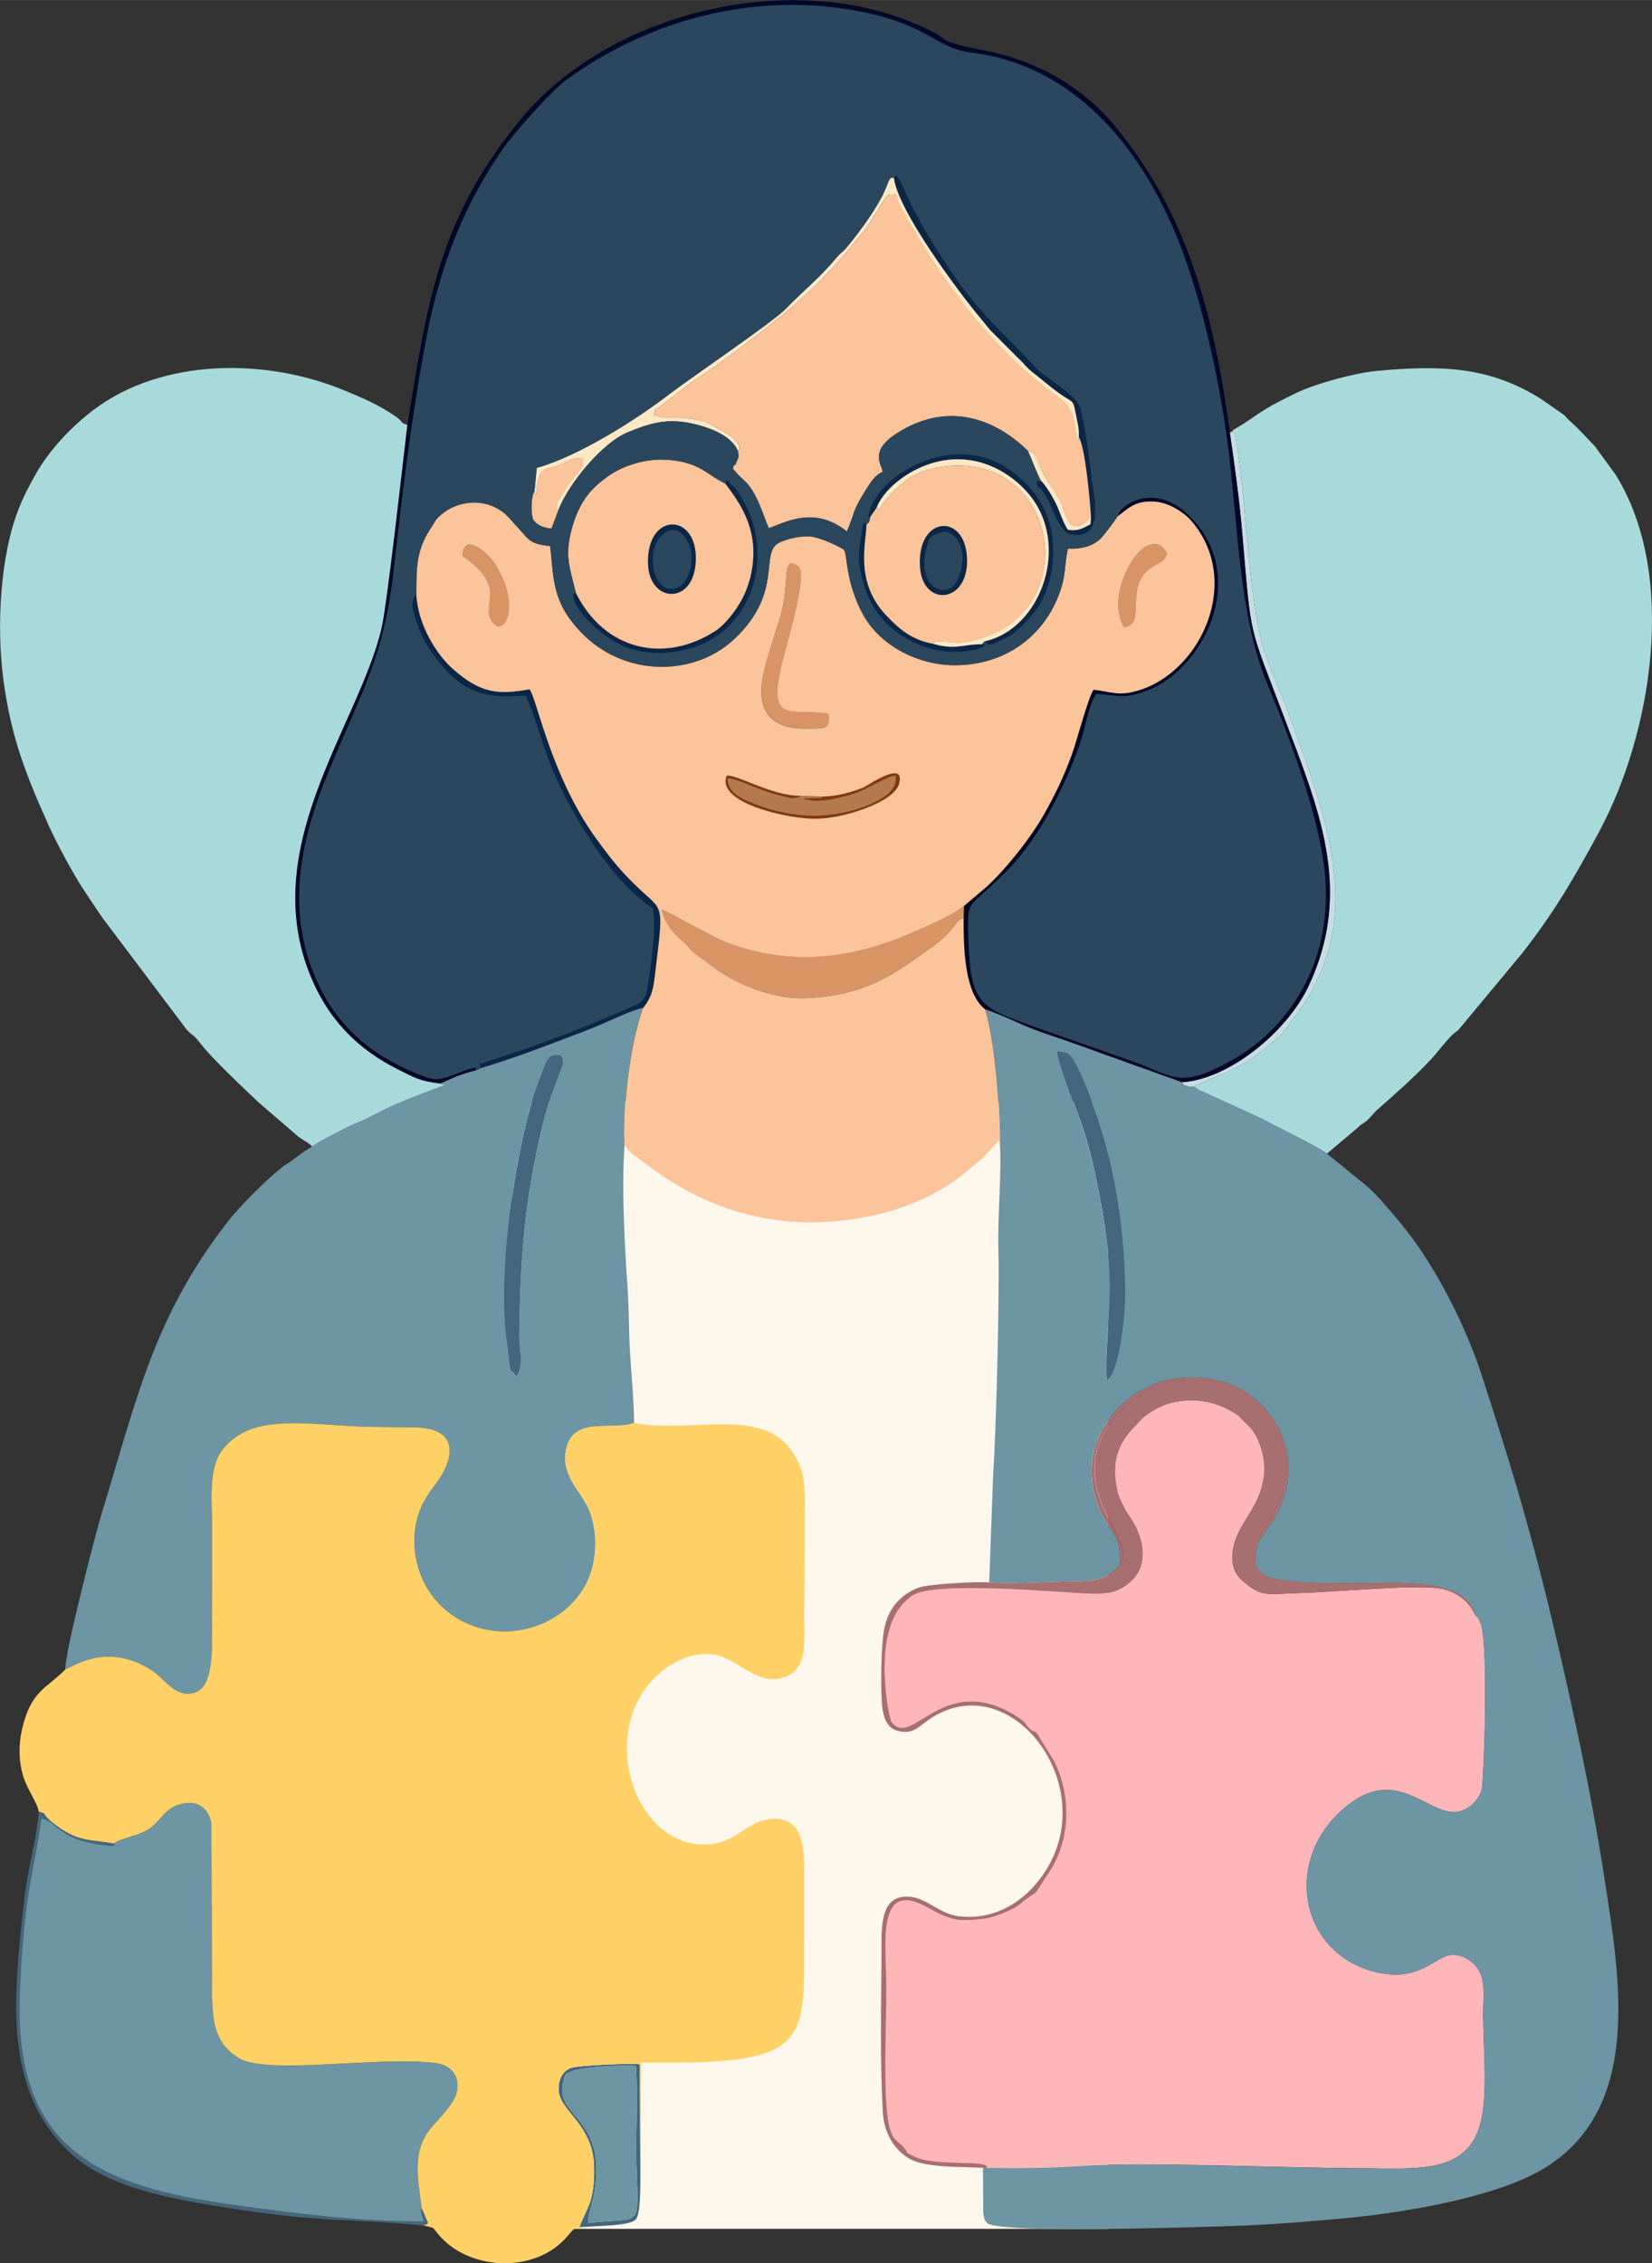 <?xml version="1.0" encoding="UTF-8"?>
<!DOCTYPE svg PUBLIC "-//W3C//DTD SVG 1.1//EN" "http://www.w3.org/Graphics/SVG/1.1/DTD/svg11.dtd">
<!-- Creator: CorelDRAW -->
<svg xmlns="http://www.w3.org/2000/svg" xml:space="preserve" width="25.304mm" height="34.661mm" version="1.1" style="shape-rendering:geometricPrecision; text-rendering:geometricPrecision; image-rendering:optimizeQuality; fill-rule:evenodd; clip-rule:evenodd"
viewBox="0 0 247.28 338.71"
 xmlns:xlink="http://www.w3.org/1999/xlink"
 xmlns:xodm="http://www.corel.com/coreldraw/odm/2003">
 <rect x="0" y="0" width="247.28" height="338.71" fill="#333333" stroke="none"/>
 <defs>
  <style type="text/css">
   <![CDATA[
    .fil3 {fill:#010727}
    .fil4 {fill:#0B2647}
    .fil15 {fill:#2A475E}
    .fil9 {fill:#44677D}
    .fil10 {fill:#6D95A3}
    .fil2 {fill:#85380D}
    .fil5 {fill:#A86F71}
    .fil7 {fill:#A8DADC}
    .fil11 {fill:#B47A4C}
    .fil1 {fill:#C7DDE2}
    .fil6 {fill:#D99466}
    .fil13 {fill:#FBC49A}
    .fil14 {fill:#FDE8C6}
    .fil0 {fill:#FEF7EC}
    .fil8 {fill:#FFB6B9}
    .fil12 {fill:#FFD166}
   ]]>
  </style>
 </defs>
 <g id="Camada_x0020_1">
  <g id="_2135022020368">
   <rect class="fil0" x="76.68" y="164.82" width="89.21" height="168.74"/>
   <path class="fil1" d="M184.08 64.78c0.75,5.07 1.43,10.08 1.87,15.22 1.37,15.97 0.87,13.11 6.22,27.26 5.2,13.76 10.43,25.89 3.71,40.24 -3.21,6.84 -11.91,14.02 -19.02,14.44 0.49,0.56 0.09,0.36 0.89,0.61 0.67,0.21 0.56,0.07 1.03,0.04 1.84,-1.01 3.8,-1.54 5.74,-2.53 2.26,-1.15 3.11,-1.71 5.02,-3.33 3.79,-3.22 1.15,-0.59 4.07,-4.3 11.41,-14.55 4.86,-30.27 -0.69,-45.61 -1.34,-3.69 -3.58,-8.19 -4.42,-12.25 -2.02,-9.73 -1.88,-20.41 -3.77,-30.32 -0.05,0.07 -0.14,0.06 -0.19,0.18 -0.36,1.01 0.36,-0.34 -0.46,0.35z"/>
   <path class="fil2" d="M123.22 119.19c-0.28,0.18 -0.14,0.14 -0.68,0.27l-2.29 0.03c2.09,0.89 5.6,-0.12 7.65,-0.75 1.9,-0.58 4.87,-2.65 6.13,-2.66 0.46,2.44 -2.61,3.83 -4.5,4.58 -2.23,0.88 -5.05,1.46 -7.83,1.43 -2.71,-0.02 -5.51,-0.57 -7.81,-1.41 -2.94,-1.08 -4.98,-1.93 -5,-4.2 1.83,0.1 4.3,1.73 7.99,2.61 0.29,0.07 1.33,0.33 1.44,0.34 0.48,0.04 0.29,0.05 0.74,-0.03 0.82,-0.15 0.17,0.1 0.68,-0.31 -4.08,0.1 -9.48,-3.21 -10.98,-3 -1.67,4.09 9.1,6.45 13.22,6.45 4.3,-0 11.8,-2.48 12.57,-5.21 1.07,-3.78 -4.79,0.31 -5.3,0.52 -1.66,0.7 -4.07,1.38 -6.06,1.35z"/>
   <path class="fil3" d="M60.96 63.58c-0.64,5.44 -3.03,26.92 -3.87,30.48 -3.47,14.7 -19.09,33.16 -10.21,52.97 2.67,5.95 6.92,10.12 12.63,12.99 2.56,1.29 3.29,1.79 6.4,2.14l2.51 -1.1c0.98,-0.35 1.9,-0.67 2.88,-0.88 -0.3,-0.19 0.43,-0.77 -1.92,0.11 -2.46,0.92 -3.6,1.67 -5.76,0.87 -6.96,-2.56 -12.6,-6.76 -15.92,-13.79 -5.23,-11.09 -2.6,-21.96 1.55,-31.99 5.07,-12.27 8.25,-17.08 9.7,-30.04 1.33,-11.84 2.66,-23.01 4.89,-34.74 2.14,-11.3 5.88,-20.28 11.46,-28.3 1.7,-2.44 7.29,-8.71 9.54,-10.35 12.89,-9.38 29.8,-13.7 46.28,-9.67 8.05,1.97 9.34,5.03 14.28,5.63 15.13,1.84 25.32,13.85 31.04,28.26 3.65,9.19 6.33,21.91 7.54,31.98 1.3,10.85 1.61,24.29 5.6,33.94 3.47,8.4 8.55,21.54 8.87,30.67 0.43,12.58 -6.24,21.51 -13.95,25.85 -8.01,4.51 -8.76,2.45 -14.77,0.3l-14.52 -5.1c-6.88,-2.55 -9.48,-2.93 -10.04,-9.81 -0.13,-1.61 -0.22,-3.27 -0.23,-4.89 -0.04,-4.72 0.09,-2.92 5.95,-8.91 4.67,-4.77 8.49,-12.37 10.79,-18.89 0.76,-2.17 1.23,-5.77 2.45,-7.43 3.31,0.23 3.99,0.8 7.36,-0.4 8.46,-3.01 15.82,-16.97 6.61,-26.21 -5.27,-5.29 -10.52,-1.68 -10.81,0.02 1.55,-1.12 2.63,-2.49 5.77,-2.19 2.19,0.21 4.38,1.81 5.26,2.82 7.72,8.97 1.54,22.57 -7.88,25.41 -3.09,0.93 -4.08,0.16 -6.73,-0.1 -0.74,0.9 -2.57,7.8 -3.25,9.69 -1.24,3.4 -2.48,5.93 -4.12,8.87 -1.98,3.54 -5.74,8.29 -8.67,10.95l-3.36 2.85 -0.05 1.8c-0.01,4.7 0.15,11.33 3.25,13.7 2.35,0.77 4.75,2.02 7.15,2.95 2.46,0.95 4.95,1.7 7.46,2.63l14.76 5.3c7.11,-0.42 15.82,-7.6 19.02,-14.44 6.72,-14.35 1.49,-26.48 -3.71,-40.24 -5.35,-14.16 -4.84,-11.29 -6.22,-27.26 -0.44,-5.14 -1.12,-10.15 -1.87,-15.22 -2.63,-19.75 -7.07,-33.51 -17.03,-45.73 -4.27,-5.23 -10.67,-9.78 -19.88,-11.57 -8.37,-1.63 -3.43,-1.27 -11.21,-4.37 -18.76,-7.46 -44.96,-1.11 -57.99,14.66 -12.03,14.56 -13.91,26.47 -17.01,45.8z"/>
   <path class="fil4" d="M71.86 159.9c4.05,-1.19 8.58,-2.87 12.41,-4.34 1.95,-0.74 3.89,-1.46 5.79,-2.27 1.51,-0.65 4.8,-2.21 6.18,-2.43 1.56,-1.95 1.59,-3.26 1.97,-6.47 1.14,-9.45 0.96,-8.01 -2.78,-11.61 -2.59,-2.5 -3.77,-3.97 -5.99,-6.99 -6.95,-9.46 -9.03,-21.09 -10.18,-22.63 -4.62,0.8 -7.3,0.72 -11.61,-3.17 -2.23,-2.01 -5.11,-6.36 -5.34,-11.08 -0.94,0.97 -0.6,2.1 -0.13,3.73 0.89,3.06 2.61,5.51 4.57,7.66 4.59,5.04 9.5,3.74 11.97,3.85 1.2,2.69 2.18,6.39 3.3,9.35 2.78,7.34 9,18.02 15.68,22.46 0.55,3.2 -0.29,8.57 -0.78,11.73 -0.33,2.16 -1.02,2.37 -2.91,3.2 -5.66,2.48 -11.88,4.94 -17.85,6.9l-3.47 1.14c-0.99,0.61 -0.86,-0.46 -0.84,0.98z"/>
   <path class="fil4" d="M161.49 65.42c0.98,1.73 1.64,9.33 1.81,11.85l-0.07 1.19c-0.98,0.5 -1.73,1.09 -3.39,0.83 -0.69,-1 -1.14,-2.57 -1.79,-3.93 -0.5,-1.04 -1.61,-2.89 -2.25,-3.43 -0.76,0.26 -0.69,-0.56 -0.56,0.81 2.13,1.25 2.8,6.91 5.15,7.26 4.84,0.72 3.5,-4.97 3.04,-8.4 -0.42,-3.15 -0.93,-7.9 -1.79,-10.68 -0.61,-1.98 -5.19,-4.39 -6.74,-6.08 -4.12,-4.49 -7.71,-7.37 -11.69,-13.06 -3.43,-4.91 -5.64,-8.46 -8.05,-13.83 -0.27,-0.59 -0.17,-0.56 -0.49,-0.99 -1,-1.36 -0.25,-0.7 -0.83,-0.29 0.59,4.87 9.57,16.86 12.58,20.52 0.65,0.8 1.23,1.47 1.82,2.22l4.18 4.19c0.87,0.8 1.24,1.42 2.18,2.14 1.57,1.2 3.08,2.59 4.73,3.65 1.28,0.82 1.36,0.59 1.68,2.34 0.21,1.17 0.62,2.53 0.49,3.7z"/>
   <path class="fil4" d="M130.26 77.37l0.99 -1.45c1.22,-3.09 5.71,-6.46 10.42,-7.07 5.54,-0.71 9.81,2.19 12.19,4.92 6.55,7.52 2.11,20.33 -6.47,22.22 0.75,0.72 0.07,0.48 1.33,0.41l2.38 -1.17c1.61,-1.04 3.54,-3.08 4.55,-4.76 0.56,-0.93 1.01,-1.98 1.37,-3.25 1.06,-3.74 0.9,-8.51 -1.18,-11.9 -1.33,-2.16 -2.5,-3.41 -4.64,-4.96 -8.5,-6.14 -20.41,0.89 -21.27,7.02l0.35 0z"/>
   <path class="fil4" d="M86.21 88.77c-0.93,0.45 -0.35,-0.24 -0.35,0.72 -0,1.51 4.17,6.22 8.44,7.59 4.71,1.51 10.11,0.23 13.28,-2.09 6.11,-4.46 7.91,-13.78 3.02,-21.2 -0.31,-0.48 -0.49,-0.69 -0.96,-1.1 -0.78,-0.67 -0.75,-1.26 -1.07,-0.32 2.12,2.8 4.66,6.39 4.14,11.77 -0.23,2.33 -0.93,4.41 -1.99,6.16 -0.89,1.48 -2.24,3.24 -3.66,4.15 -7.6,4.89 -16.5,2.93 -20.84,-5.67z"/>
   <path class="fil5" d="M167.7 234.22c-0.09,0.2 0.05,0.63 0.01,-0.44 2.73,-2.69 -8.58,-10.92 -1.55,-20.85 0.6,-0.84 0.39,-0.82 1.14,-1.44 2.04,-1.67 4.36,-4.62 9.19,-4.88 3.75,-0.2 6.44,-0.09 9.3,1.63 2.5,1.5 3.93,3.3 5.15,5.79 1.66,3.41 1.89,5.3 1.06,9.15 -0.61,2.85 -3.65,6.26 -3.58,7.51 1.55,-2.24 3.11,-4.16 4,-7.34 2.34,-8.43 -4.22,-18.41 -16.04,-17.12 -6.18,0.67 -11.02,5.36 -12.5,10.49 -0.93,3.21 -0.44,6.61 0.83,9.45 1.68,3.77 2.98,2.99 2.99,8.05z"/>
   <path class="fil4" d="M146.99 96.4c-2.92,0.03 -4.05,0.92 -7.4,-0.08 -3.22,-0.6 -5.09,-2.29 -6.94,-4.24 -4.85,-5.09 -2.92,-11.09 -2.97,-13.58 -0.66,-0.48 -0.11,-0.63 -0.56,0.29l-0.53 3.21c-0.12,2.15 -0.09,2.41 0.39,4.43 0.94,3.93 3.06,6.95 6.45,8.99 2.31,1.39 5.26,2.31 8.2,2.12 0.73,-0.05 1.75,-0.19 2.43,-0.34 0.2,-0.04 0.77,-0.19 0.88,-0.28 0.71,-0.52 1.15,0.07 0.03,-0.52z"/>
   <path class="fil4" d="M99.78 79.59c1.93,-1.11 3.33,1.22 3.66,3.06 0.37,2.09 -0.64,4.59 -1.84,5.18 -3.84,1.89 -5.56,-6.09 -1.82,-8.24zm-2.79 4.7c0.14,6.26 7.45,6.36 7.16,-1.16 -0.24,-6.41 -7.33,-6.34 -7.16,1.16z"/>
   <path class="fil4" d="M140.39 79.83c1.83,-0.98 3.36,1.08 3.64,2.8 0.26,1.54 -0.4,4.49 -1.64,5.3 -1.96,1.26 -5.11,-0.87 -3.62,-6.24 0.46,-1.64 0.59,-1.31 1.63,-1.87zm-2.68 5.04c0.43,6.26 7.79,5.4 6.99,-1.99 -0.67,-6.16 -7.5,-5.49 -6.99,1.99z"/>
   <path class="fil6" d="M144.23 137.37l0.05 -1.8c-0.07,0.04 -0.15,0.1 -0.19,0.13 -0.04,0.03 -0.14,0.1 -0.19,0.13 -0.06,0.05 -0.29,0.21 -0.36,0.26 -1.81,1.29 -7.51,3.73 -9.37,4.44 -8.49,3.24 -16.69,3.69 -25,0.66 -2.88,-1.05 -9.25,-4.89 -10.12,-5.07 0.67,3.14 3.1,4.54 3.81,5.36 0.7,0.81 0.3,0.51 1.14,1.18l3.65 2.7c3.56,2.32 8.79,4.31 13.48,3.99 8.75,-0.6 12.52,-3.46 18.59,-7.81 3.3,-2.37 3.14,-3.83 4.5,-4.18z"/>
   <path class="fil6" d="M124 106.8c-5.64,-1.02 -9.59,2.16 -6.58,-8.96 0.7,-2.58 2.24,-8.1 2.42,-10.73 0.12,-1.78 0.12,-2.68 -1.59,-2.85 -0.99,1.41 -0.08,3.77 -1.66,8.73 -0.75,2.37 -1.85,5.64 -2.35,8.05 -0.69,3.3 -0.08,6.07 2.49,7.27 1.49,0.69 2.78,0.71 4.41,0.7 2.1,-0.01 3.28,0.1 2.87,-2.22z"/>
   <path class="fil6" d="M168.25 93.88c3.52,-0.53 -0.14,-6.02 4.04,-8.91 1.69,-1.17 1.89,-0.81 2.38,-2.12 -0.82,-1.73 -2.22,-1.82 -3.72,-0.65 -1.86,1.44 -5.12,7.34 -2.7,11.68z"/>
   <path class="fil6" d="M69.24 83.23c6.69,4.55 2.94,6.98 4.23,9.49 1.64,3.18 4.79,-1.52 0.71,-8.16 -1.11,-1.8 -4.85,-5.02 -4.94,-1.32z"/>
   <path class="fil7" d="M184.73 64.25c1.89,9.91 1.75,20.59 3.77,30.32 0.84,4.06 3.08,8.56 4.42,12.25 5.55,15.34 12.1,31.06 0.69,45.61 -2.92,3.72 -0.27,1.09 -4.07,4.3 -1.91,1.62 -2.76,2.18 -5.02,3.33 -1.94,0.99 -3.9,1.52 -5.74,2.53 0.24,0.24 0.16,0.21 0.55,0.44 0.52,0.32 -0.03,0.02 0.6,0.3l8.9 4.06c2.22,1.23 8.3,4.12 9.79,5.26l4.64 -3.91c0.52,-0.54 0.54,-0.42 1.16,-0.89 0.73,-0.56 1.09,-1.21 1.86,-1.88 2.76,-2.43 5.22,-4.6 7.75,-7.25 1.18,-1.24 2.19,-2.72 3.37,-3.85 0.44,-0.42 0.57,-0.42 0.94,-0.78l9.43 -11.34c4.8,-6.09 7.94,-11.5 11.55,-18.2 7.98,-14.79 11.81,-38.41 2.58,-53.42l-3.16 -4.34c-1.39,-1.43 -2.2,-2.4 -3.75,-3.79 -0.49,-0.44 -0.43,-0.46 -0.85,-0.88l-3.41 -2.38c-7.76,-4.91 -15.01,-5.13 -24.69,-4.23 -3.3,0.31 -9.08,1.9 -11.82,3.21 -6.28,3 -5.57,3.25 -9.5,5.55z"/>
   <path class="fil7" d="M46.74 171.58c1.1,-0.82 3.12,-1.77 4.57,-2.54 1.54,-0.83 3.29,-1.41 4.93,-2.31 3.13,-1.72 7.17,-3.12 10.4,-4.36l-0.72 -0.21c-3.11,-0.36 -3.83,-0.86 -6.4,-2.14 -5.72,-2.87 -9.96,-7.04 -12.63,-12.99 -8.89,-19.81 6.74,-38.27 10.21,-52.97 0.84,-3.56 3.22,-25.04 3.87,-30.48 -1.4,-0.43 -0.18,-0.25 -2.13,-1.52 -2.5,-1.63 -4.41,-2.44 -7.35,-3.66 -11.67,-4.82 -27.13,-4.87 -37.49,2.94 -3.28,2.48 -6.55,5.91 -8.63,9.58 -0.93,1.64 -1.68,3.02 -2.5,5.04 -2.88,7.17 -3.4,17.8 -2.38,25.62 1.14,8.72 3.4,14.41 6.84,22.05 1.22,2.71 3.68,7.22 5.08,9.36 0.99,1.52 1.9,2.84 2.89,4.32l12.53 16.63c0.67,0.89 1.07,0.79 1.89,1.86 2.03,2.68 6.52,6.81 8.99,9.18l5.9 5.08c0.73,0.6 1.33,0.75 2.14,1.52z"/>
   <path class="fil8" d="M147.69 324.42c4.7,0.06 9.12,0.06 13.82,-0.27 9.29,-0.66 31.69,0.31 41.82,0.33 9.53,0.01 17.62,1.21 18.71,-9.17 0.46,-4.36 0,-9.42 -0.03,-13.85 -0.02,-2.08 0.35,-4.62 -0.52,-6.35 -0.65,-1.3 -2.46,-2.84 -4.53,-2.5 -2.25,0.37 -4.59,3.99 -10.83,2.57 -11.93,-2.72 -14.43,-17.69 -3.89,-25.4 7.07,-5.17 11.65,1.83 15.78,1.39 1.73,-0.19 3.39,-1.81 3.79,-3.41 0.27,-1.09 1.05,-21.09 -0.14,-24.7 -0.04,-0.12 -0.2,-0.53 -0.26,-0.62 -0.51,-0.85 -0.14,-0.33 -0.63,-0.72 0.06,-0.16 -1.42,-3.65 -5.9,-4.09 -4.15,-0.41 -15.39,0.64 -20.5,0.78 -4.75,0.13 -5.55,0.71 -8.52,-1.97 -2.57,-2.32 -1.05,-6.2 0.04,-8.07 1.49,-2.56 2.74,-3.94 3.3,-7.38 0.39,-2.39 -0.6,-5.89 -2.11,-7.41l-1.73 -1.74c-3.23,-2.26 -6.9,-2.82 -10.56,-1.77 -1.03,0.3 -3.04,1.39 -3.84,2.21l-0.98 1.04c-2.92,2.84 -3.67,5.93 -2.71,9.95 0.22,0.91 1.22,2.9 1.67,3.52 2.07,2.84 3.26,7.11 0.37,9.81 -1.62,1.51 -3.39,2 -5.79,1.93 -4.58,-0.13 -24.04,-2.08 -27.13,0.36 -0.23,0.18 -0.54,0.46 -0.76,0.66 -5.3,4.68 -2.59,17.66 -2.2,18.16 2.86,3.74 6.85,-5.88 16.09,-2.23 1.01,0.4 3.34,1.62 3.92,2.42 1.53,2.12 1.16,0.35 2.17,2.16l2.09 3.39c2.65,5.03 2.63,11.82 -0.69,16.77 -3.17,4.73 -0.87,1.88 -4.29,4.71 -1.15,0.95 -3.69,1.88 -4.82,2.12 -1.03,0.22 -3.6,0.47 -5.01,0.19 -1.26,-0.26 -2.7,-0.97 -3.67,-1.54 -8.3,-4.91 -6.56,5.21 -6.56,12.02 0,5.11 -0.57,16.66 0.46,20.62 0.58,2.25 1.36,2.03 2.27,3.18 0.77,0.97 -0.3,0.34 1.41,1.21 3.08,1.57 11.51,0.42 10.87,1.7z"/>
   <path class="fil9" d="M165.61 206.6c2,-1.03 2.82,-10.14 2.83,-12.71 0,-8.67 -1.42,-18.66 -4.14,-26.65 -0.73,-2.14 -2.28,-6.34 -3.37,-8.2 -0.78,-1.32 -0.87,-1.55 -2.65,-1.67 0.12,1.71 2.79,8.52 3.58,10.74 2.16,6.06 4.34,18.19 4.31,24.62 -0.03,4.93 -0.77,9.01 -0.54,13.87z"/>
   <path class="fil9" d="M77.29 205.99c1.22,-1.29 0.42,-4.54 0.44,-6.33 0.16,-11.41 0.78,-19.98 3.45,-31.1 0.39,-1.61 0.93,-3.51 1.57,-5.35l1.43 -3.78c0.1,-0.53 0.21,0.47 0.03,-0.71 -0.1,-0.66 0.02,-0.28 -0.28,-0.78 -1.96,-0.22 -1.85,0.13 -3.35,4.11 -3.44,9.1 -6.01,28.19 -4.78,37.88 0.13,1 0.28,1.99 0.4,3.07 0.06,0.5 0.05,0.92 0.18,1.48 0.05,0.23 0.09,0.48 0.22,0.71l0.49 0.6c0.05,0.05 0.13,0.13 0.21,0.18z"/>
   <path class="fil9" d="M63.35 333.03c0.86,-0.23 0.38,0.12 0.73,-0.39l-0.94 -2.16c-0.29,0.49 0.12,0.91 0.27,1.96 -9.77,0.05 -19.28,-1.19 -28.77,-2.51 -19.66,-2.74 -32.01,-8.29 -31.69,-29.92 0.06,-4.33 0.48,-10.17 1.02,-14.49 0.58,-4.61 1.66,-8.88 2.22,-13.36 1.94,0.39 1.57,1.3 4.93,2.9 1.75,0.83 7.02,1.63 5.93,0.85 -3.36,-0.7 -5.29,-0.04 -9.13,-3.11 -1.77,-1.42 -0.67,-1.32 -2.11,-1.67 -0.38,4.44 -1.75,8.88 -2.22,13.42 -1.42,13.69 -3.56,28.34 7.35,38.02 5.46,4.84 14.65,6.53 23.49,7.9 14.56,2.25 16.41,1.41 28.92,2.58z"/>
   <path class="fil9" d="M95.18 309.19c0.32,4.87 -0.06,10.12 0.09,15.06 0.28,9.53 0.96,7.47 -7.24,8.43 0.01,-2.06 1.32,-3.68 1.23,-8.44 -0.06,-3.34 -1.31,-5.37 -2.91,-7.32 -1.35,-1.66 -2.64,-2.87 -2.03,-5.4 0.29,-1.2 0.13,-1.04 1.29,-1.53 1.53,-0.66 7.54,-1 9.57,-0.8zm-7.25 24.06c1.9,-0.19 6.55,-0.12 7.29,-1.17 0.78,-1.1 0.61,-6.26 0.63,-8.13l-0.09 -14.99c-0.74,-0.25 -9.15,0.13 -10.23,0.5 -1.33,0.44 -2.03,1.82 -1.89,3.53 0.24,2.95 5.14,5.01 5.29,11.25 0.13,5.33 -1.14,6.19 -2.2,9.07l1.19 -0.06z"/>
   <path class="fil10" d="M165.61 206.6c-0.23,-4.86 0.51,-8.93 0.54,-13.87 0.04,-6.43 -2.15,-18.57 -4.31,-24.62 -0.79,-2.22 -3.46,-9.03 -3.58,-10.74 1.78,0.12 1.87,0.35 2.65,1.67 1.09,1.86 2.65,6.06 3.37,8.2 2.72,7.99 4.15,17.98 4.14,26.65 -0,2.57 -0.83,11.68 -2.83,12.71zm-15.96 -36.05c0.32,5.39 -0.35,11.14 -0.2,16.56 0.18,6.39 -0.32,26.74 -0.78,33.31l-0.6 16.4c3.08,0.28 7.61,-0.05 10.83,-0.13 1.67,-0.04 3.7,0.01 5.32,-0.32 1.81,-0.37 2.38,-1.33 3.47,-2.15 -0.01,-5.06 -1.31,-4.28 -2.99,-8.05 -1.27,-2.84 -1.76,-6.24 -0.83,-9.45 1.48,-5.13 6.32,-9.81 12.5,-10.49 11.82,-1.29 18.38,8.69 16.04,17.12 -0.88,3.18 -2.44,5.1 -4,7.34 -1.42,4.19 0.06,5.43 4.23,5.9 3.63,0.41 7.3,0.34 10.96,0.35 4.42,0.01 15.95,-1.09 17.17,4.79 0.49,0.39 0.12,-0.13 0.63,0.72 0.05,0.09 0.22,0.5 0.26,0.62 1.19,3.61 0.42,23.61 0.14,24.7 -0.4,1.6 -2.06,3.22 -3.79,3.41 -4.12,0.45 -8.71,-6.56 -15.78,-1.39 -10.54,7.71 -8.04,22.68 3.89,25.4 6.24,1.42 8.58,-2.2 10.83,-2.57 2.07,-0.34 3.88,1.2 4.53,2.5 0.86,1.73 0.5,4.27 0.52,6.35 0.04,4.43 0.49,9.49 0.03,13.85 -1.1,10.38 -9.18,9.18 -18.71,9.17 -10.13,-0.02 -32.53,-0.99 -41.82,-0.33 -4.7,0.33 -9.13,0.33 -13.82,0.27l-0.54 0.01 0.04 6.69c0.07,0.8 0.22,1.26 0.68,1.64 2.51,1.5 31.1,0.53 36.11,0.38 5.68,-0.17 11.75,-0.66 17.35,-1.18 8.87,-0.83 22.92,-3.15 30.05,-7.61 14.56,-9.1 11.06,-28.54 8.8,-43.23 -1.66,-10.75 -3.75,-20.77 -6.15,-31.38 -3.86,-17.04 -6.94,-27.74 -12.24,-43.98 -2.35,-7.19 -6.54,-15.54 -11.15,-21.49 -0.37,-0.48 -0.62,-0.77 -1.02,-1.28l-0.25 -0.32c-1.88,-2.12 -3.48,-4.26 -5.49,-5.76l-5.24 -4.27c-1.49,-1.14 -7.57,-4.02 -9.79,-5.26l-8.9 -4.06c-0.64,-0.29 -0.09,0.01 -0.6,-0.3 -0.39,-0.24 -0.31,-0.2 -0.55,-0.44 -0.47,0.03 -0.36,0.17 -1.03,-0.04 -0.8,-0.25 -0.4,-0.05 -0.89,-0.61l-14.76 -5.3c-2.51,-0.94 -5,-1.68 -7.46,-2.63 -2.4,-0.93 -4.8,-2.18 -7.15,-2.95 1.39,4.68 2.16,14.15 2.18,19.48z"/>
   <path class="fil10" d="M77.29 205.99c-0.08,-0.05 -0.16,-0.13 -0.21,-0.18l-0.49 -0.6c-0.13,-0.24 -0.17,-0.48 -0.22,-0.71 -0.13,-0.56 -0.13,-0.98 -0.18,-1.48 -0.12,-1.09 -0.27,-2.07 -0.4,-3.07 -1.24,-9.69 1.34,-28.78 4.78,-37.88 1.5,-3.98 1.4,-4.33 3.35,-4.11 0.3,0.51 0.18,0.12 0.28,0.78 0.18,1.18 0.08,0.18 -0.03,0.71l-1.43 3.78c-0.64,1.84 -1.18,3.74 -1.57,5.35 -2.67,11.12 -3.29,19.69 -3.45,31.1 -0.03,1.8 0.78,5.04 -0.44,6.33zm-5.43 -46.08l-0.56 0.26c-0.98,0.21 -1.9,0.54 -2.88,0.88l-2.51 1.1 0.72 0.21c-3.23,1.24 -7.27,2.63 -10.4,4.36 -1.64,0.9 -3.39,1.48 -4.93,2.31 -1.45,0.78 -3.47,1.72 -4.57,2.54 -0.79,0.49 -1.47,0.92 -2.14,1.42 -0.32,0.23 -0.65,0.53 -0.97,0.75 -0.39,0.27 -0.59,0.36 -1.05,0.69 -2.29,1.64 -6.71,6.15 -8.17,8.01 -11.35,14.4 -13.88,26.8 -19.17,44.03 -0.97,3.17 -5.6,21.13 -5.44,23.34 1.32,-0.4 6.18,-4.07 12.87,0.14 2.04,1.29 3.65,4.42 6.66,3.31 2.85,-1.05 2.39,-7.51 2.4,-10.94 0.02,-4.52 0.03,-9.04 0.03,-13.56 -0,-3.86 -0.65,-8.88 1.51,-11.73 4.44,-5.85 13.18,-3.67 22.11,-3.48 2.24,0.05 4.41,0.06 6.64,0.08 6.91,0.05 6.09,4.77 3.03,8.69 -0.68,0.87 -0.79,1.09 -1.38,2.06 -3.25,5.36 -1.84,14.57 5.74,18.35 6.82,3.4 15.18,0.54 18.4,-5.8 1.61,-3.18 1.77,-7.84 0.29,-11.16 -1.26,-2.82 -4.42,-5.17 -3.23,-9.35 1.27,-4.45 7.04,-2.25 10.06,-3.48 -0.02,-3.03 -0.38,-6.92 -0.59,-10.15 -0.22,-3.24 -0.16,-6.77 -0.39,-10.08 -0.44,-6.34 -0.92,-15.07 -0.45,-21.36 -0.28,-5.82 0.81,-15.22 2.75,-20.51 -1.38,0.22 -4.67,1.78 -6.18,2.43 -1.9,0.82 -3.84,1.53 -5.79,2.27 -3.83,1.47 -8.36,3.15 -12.41,4.34z"/>
   <path class="fil10" d="M17.04 275.91c1.1,0.77 -4.18,-0.02 -5.93,-0.85 -3.36,-1.6 -2.99,-2.51 -4.93,-2.9 -0.56,4.48 -1.64,8.75 -2.22,13.36 -0.55,4.33 -0.96,10.16 -1.02,14.49 -0.31,21.63 12.03,27.18 31.69,29.92 9.49,1.32 19,2.56 28.77,2.51 -0.15,-1.05 -0.56,-1.47 -0.27,-1.96 -0.57,-4.67 -1.6,-8.87 1.83,-12.51 0.68,-0.72 2.96,-3.15 3.33,-4.51 0.73,-2.63 -0.68,-4.35 -2.91,-4.67 -8.14,-1.17 -25.32,1.83 -29.58,-0.75 -4.1,-2.49 -4.05,-6.22 -4.06,-11.77l-0.09 -23.29c-0.36,-2.35 -2.05,-3.72 -4.75,-2.93 -2.2,0.64 -2.74,2.27 -4.33,3.5 -1.56,1.21 -4.31,1.45 -5.53,2.36z"/>
   <path class="fil10" d="M95.18 309.19c-2.03,-0.2 -8.04,0.15 -9.57,0.8 -1.15,0.49 -1,0.33 -1.29,1.53 -0.61,2.53 0.68,3.74 2.03,5.4 1.59,1.95 2.84,3.98 2.91,7.32 0.09,4.76 -1.22,6.38 -1.23,8.44 8.19,-0.96 7.52,1.1 7.24,-8.43 -0.15,-4.94 0.23,-10.19 -0.09,-15.06z"/>
   <path class="fil11" d="M123.22 119.19l-3.46 -0.11c-0.52,0.41 0.13,0.16 -0.68,0.31 -0.45,0.08 -0.26,0.07 -0.74,0.03 -0.12,-0.01 -1.15,-0.27 -1.44,-0.34 -3.69,-0.88 -6.16,-2.51 -7.99,-2.61 0.01,2.26 2.05,3.12 5,4.2 2.31,0.84 5.1,1.39 7.81,1.41 2.78,0.02 5.6,-0.55 7.83,-1.43 1.89,-0.75 4.96,-2.14 4.5,-4.58 -1.26,0.01 -4.24,2.08 -6.13,2.66 -2.05,0.63 -5.55,1.64 -7.65,0.75l2.29 -0.03c0.54,-0.12 0.4,-0.09 0.68,-0.27z"/>
   <path class="fil12" d="M9.8 249.82c-2.9,2.95 -5.19,3.17 -6.52,9.07 -0.52,2.3 -0.46,4.68 0.16,6.83 0.58,2.01 2.22,4.18 2.35,5.4 1.44,0.35 0.34,0.26 2.11,1.67 3.84,3.07 5.77,2.41 9.13,3.11 1.21,-0.91 3.96,-1.15 5.53,-2.36 1.6,-1.24 2.14,-2.86 4.33,-3.5 2.69,-0.79 4.39,0.59 4.75,2.93l0.09 23.29c0.01,5.55 -0.04,9.28 4.06,11.77 4.26,2.58 21.44,-0.42 29.58,0.75 2.24,0.32 3.65,2.05 2.91,4.67 -0.38,1.36 -2.66,3.79 -3.33,4.51 -3.43,3.64 -2.4,7.84 -1.83,12.51l0.94 2.16c-0.35,0.5 0.13,0.16 -0.73,0.39 2.18,0.57 1.1,0.09 2.59,1.72 4.75,5.19 14.35,5.39 18.96,-0.02 1.78,-2.09 0.76,-0.76 3.04,-1.48l-1.19 0.06c1.06,-2.88 2.33,-3.73 2.2,-9.07 -0.16,-6.25 -5.06,-8.3 -5.29,-11.25 -0.14,-1.71 0.56,-3.09 1.89,-3.53 1.08,-0.36 9.48,-0.74 10.23,-0.5l0.09 14.99 0.14 -15.26c4.33,-0.02 8.8,0.09 13.02,-0.33 10.91,-1.08 11.33,-5.09 11.35,-14.97 0.01,-4.51 0.03,-9.05 0.02,-13.56 -0.01,-4.3 -0.59,-8.32 -5.58,-7.51 -3.34,0.55 -4.97,3.91 -9.79,3.73 -6.76,-0.24 -11.76,-7.74 -11.12,-15.85 0.7,-8.85 8.57,-13.91 13.7,-12.41 3.34,0.98 5.85,4.42 9.6,3.28 3.94,-1.19 3.11,-5.33 3.19,-10.19 0.08,-4.42 0.05,-8.84 0.06,-13.27 0.01,-5 0.35,-7.64 -2.39,-11.05 -4.71,-5.87 -15.26,-1.97 -23.13,-3.62 -3.02,1.23 -8.8,-0.97 -10.06,3.48 -1.19,4.18 1.97,6.53 3.23,9.35 1.48,3.32 1.33,7.98 -0.29,11.16 -3.22,6.34 -11.59,9.19 -18.4,5.8 -7.58,-3.78 -8.99,-12.99 -5.74,-18.35 0.59,-0.98 0.71,-1.2 1.38,-2.06 3.06,-3.92 3.88,-8.63 -3.03,-8.69 -2.23,-0.02 -4.41,-0.03 -6.64,-0.08 -8.93,-0.19 -17.67,-2.37 -22.11,3.48 -2.16,2.85 -1.51,7.87 -1.51,11.73 0,4.52 -0,9.04 -0.03,13.56 -0.02,3.42 0.45,9.88 -2.4,10.94 -3,1.11 -4.62,-2.03 -6.66,-3.31 -6.68,-4.22 -11.54,-0.54 -12.87,-0.14z"/>
   <path class="fil13" d="M119.75 119.08l3.46 0.11c1.99,0.02 4.39,-0.66 6.06,-1.35 0.5,-0.21 6.37,-4.29 5.3,-0.52 -0.77,2.73 -8.28,5.21 -12.57,5.21 -4.12,0 -14.89,-2.36 -13.22,-6.45 1.5,-0.22 6.9,3.1 10.98,3zm4.25 -12.27c0.42,2.33 -0.77,2.21 -2.87,2.22 -1.63,0.01 -2.92,-0.01 -4.41,-0.7 -2.57,-1.19 -3.19,-3.97 -2.49,-7.27 0.51,-2.41 1.6,-5.68 2.35,-8.05 1.58,-4.97 0.68,-7.33 1.66,-8.73 1.72,0.17 1.72,1.07 1.59,2.85 -0.18,2.62 -1.72,8.14 -2.42,10.73 -3.02,11.11 0.93,7.94 6.58,8.96zm44.25 -12.93c-2.41,-4.35 0.84,-10.24 2.7,-11.68 1.5,-1.16 2.9,-1.08 3.72,0.65 -0.5,1.32 -0.69,0.96 -2.38,2.12 -4.18,2.89 -0.52,8.38 -4.04,8.91zm-94.07 -9.33c4.08,6.64 0.93,11.34 -0.71,8.16 -1.29,-2.51 2.46,-4.94 -4.23,-9.49 0.09,-3.69 3.83,-0.48 4.94,1.32zm-11.86 4.36c0.23,4.72 3.11,9.07 5.34,11.08 4.31,3.89 6.99,3.97 11.61,3.17 1.15,1.54 3.22,13.17 10.18,22.63 2.22,3.02 3.4,4.49 5.99,6.99 3.74,3.6 3.92,2.16 2.78,11.61 -0.39,3.21 -0.41,4.53 -1.97,6.47 -1.94,5.29 -3.03,14.69 -2.75,20.51 1.1,1.53 1.15,1.22 2.55,2.33 7.42,5.85 15.94,9.36 25.95,9.22 7.95,-0.12 16.44,-2.43 22.52,-7.46l2.65 -2.25c0.94,-0.98 1.52,-1.66 2.49,-2.66 -0.01,-5.34 -0.79,-14.81 -2.18,-19.48 -3.1,-2.37 -3.26,-8.99 -3.25,-13.7 -1.36,0.34 -1.2,1.8 -4.5,4.18 -6.06,4.35 -9.84,7.21 -18.59,7.81 -4.69,0.32 -9.92,-1.66 -13.48,-3.99l-3.65 -2.7c-0.84,-0.67 -0.44,-0.37 -1.14,-1.18 -0.71,-0.82 -3.14,-2.23 -3.81,-5.36 0.87,0.17 7.24,4.01 10.12,5.07 8.3,3.03 16.51,2.58 25,-0.66 1.86,-0.71 7.56,-3.15 9.37,-4.44 0.07,-0.05 0.29,-0.21 0.36,-0.26 0.05,-0.04 0.15,-0.1 0.19,-0.13 0.04,-0.03 0.13,-0.09 0.19,-0.13l3.36 -2.85c2.92,-2.67 6.69,-7.42 8.67,-10.95 1.64,-2.94 2.88,-5.46 4.12,-8.87 0.69,-1.89 2.52,-8.8 3.25,-9.69 2.65,0.26 3.63,1.04 6.73,0.1 9.42,-2.85 15.6,-16.44 7.88,-25.41 -0.88,-1.02 -3.07,-2.62 -5.26,-2.82 -3.14,-0.3 -4.21,1.07 -5.77,2.19 -0.38,0.63 -2.12,2.99 -2.68,3.48 -1.18,1.03 -2.86,1.45 -4.74,1.36 -0.62,2.74 -0.2,3.99 -1.45,7.13 -2.46,6.19 -8.08,10.25 -15.34,10.31 -5.54,0.05 -11.25,-2.88 -13.82,-7.48 -2.72,-4.88 -2.39,-9.18 -2.91,-9.78 -0.22,-0.26 -3.54,-1.93 -5.17,-2.02 -1.44,-0.07 -3.3,0.34 -4.54,0.95 -3.02,1.49 0.78,7.48 -6.82,14.51 -6.07,5.62 -16.59,5.6 -23.01,-1.3 -4.3,-4.62 -3.85,-8 -4.45,-12.72 -1.74,-0.19 -2.62,-0.36 -3.62,-1.41l-2.46 -2.74c-2.78,-3.14 -7.6,-3.05 -10.57,-0.24 -0.6,0.57 -0.65,0.9 -1.07,1.51 -2.34,3.41 -2.3,6.07 -2.3,10.1z"/>
   <path class="fil13" d="M110.47 67.48c0.09,1.1 0.21,0.58 -0.2,1.6 -0.53,1.33 -0.19,-0.4 -0.57,1.07 0.78,0.86 0.86,1 1.66,1.71 1.99,1.76 2.96,5.55 3.72,7.17 2.18,-0.69 6.69,-3.52 11.69,0.5 1.37,-3.26 0.7,-2.79 2.78,-6.14 0.78,-1.26 1.46,-2.35 2.6,-2.79 -0.28,-1.29 -2,-3.14 2.12,-5.78 7.26,-4.65 14.32,-2.51 19.6,2.65 1.69,0.39 1.05,1.81 3.27,4.99 2.4,3.44 1.78,3.8 2.72,5.37 1.32,2.24 3.11,-0.3 3.44,-0.57 -0.17,-2.52 -0.83,-10.12 -1.81,-11.85l-0.2 0.66c-0.4,-2.44 -0.46,-4.64 -2.11,-6.01 -1.61,-1.34 -2.94,-2.19 -4.52,-3.54 -8.2,-7.01 -14.16,-15.42 -19.36,-24.74 -1.44,-2.58 -0.48,-1.06 -1.14,-2.66 -1.48,-0.08 -0.97,-0.26 -1.75,0.69l-2.44 3.92c-0.59,0.93 -1.3,1.62 -1.91,2.39 -6.13,7.74 -12.55,12.5 -20.53,18.38 -1.8,1.32 -3.43,2.25 -5.11,3.56l-3.55 2.75c-0.86,0.6 -0.62,-0.11 -0.92,1.27 0.07,0.05 0.17,0.09 0.23,0.12l0.75 0.23c0.4,0.06 5.61,-0.09 7.33,0.98l2.77 1.57c0.75,0.42 2.33,1.99 1.44,2.5z"/>
   <path class="fil13" d="M96.99 84.29c-0.17,-7.5 6.92,-7.57 7.16,-1.16 0.29,7.52 -7.02,7.42 -7.16,1.16zm-10.78 4.48c4.34,8.6 13.24,10.56 20.84,5.67 1.41,-0.91 2.77,-2.67 3.66,-4.15 1.06,-1.75 1.76,-3.82 1.99,-6.16 0.53,-5.37 -2.02,-8.97 -4.14,-11.77 -2.74,-1.28 -3.71,-3.16 -8.49,-3.54 -3.59,-0.29 -7.07,0.95 -9.36,2.66 -2.22,1.66 -3.85,3.42 -4.97,7.11 -1.34,4.44 -0.5,6.14 0.46,10.18z"/>
   <path class="fil13" d="M137.71 84.87c-0.51,-7.48 6.32,-8.16 6.99,-1.99 0.8,7.39 -6.56,8.26 -6.99,1.99zm-6.46 -8.95l-0.99 1.45c-0.25,0.98 0,0.52 -0.58,1.14 0.05,2.48 -1.88,8.49 2.97,13.58 1.85,1.94 3.72,3.64 6.94,4.24 0.42,-0.69 3.34,-0.03 4.29,-0.16 18.06,-2.44 15.47,-26.63 -0.54,-26.49 -2.87,0.02 -5.84,0.8 -7.57,2.14 -4.54,3.52 -3.82,5.08 -4.52,4.11z"/>
   <path class="fil13" d="M80.01 73.47c-0.57,0.94 -0.56,3.25 -0.23,4.25 0.55,0.83 1.37,1.23 2.76,1.39l1.1 -2.9c-0.36,-0.4 -0.5,0.64 -0.21,-1.03l1.65 -2.72c1.93,-2.38 2.12,-2.24 2.21,-3.93 -2.11,0.04 -1.83,0.38 -3.35,1.01 -2.27,0.93 -3.37,-0.09 -3.68,4.52l-0.24 -0.59z"/>
   <path class="fil14" d="M80.01 73.47l0.24 0.59c0.31,-4.61 1.42,-3.59 3.68,-4.52 1.52,-0.63 1.24,-0.97 3.35,-1.01 -0.09,1.7 -0.28,1.55 -2.21,3.93l-1.65 2.72c-0.29,1.68 -0.16,0.64 0.21,1.03 1.38,-3.61 6.39,-9.94 10.41,-11.56 3.14,-1.27 5.68,-2.09 9.36,-1.31 3.04,0.65 6.07,1.89 7.05,4.14 0.89,-0.51 -0.69,-2.08 -1.44,-2.5l-2.77 -1.57c-1.72,-1.07 -6.93,-0.92 -7.33,-0.98l-0.75 -0.23c-0.06,-0.02 -0.16,-0.07 -0.23,-0.12 0.29,-1.38 0.06,-0.66 0.92,-1.27l3.55 -2.75c1.68,-1.32 3.31,-2.24 5.11,-3.56 7.98,-5.88 14.4,-10.64 20.53,-18.38 0.61,-0.77 1.32,-1.46 1.91,-2.39l2.44 -3.92c0.79,-0.94 0.28,-0.77 1.75,-0.69 0.66,1.6 -0.29,0.08 1.14,2.66 5.2,9.32 11.16,17.72 19.36,24.74 1.59,1.36 2.91,2.21 4.52,3.54 1.65,1.36 1.71,3.57 2.11,6.01l0.2 -0.66c0.13,-1.16 -0.28,-2.53 -0.49,-3.7 -0.32,-1.75 -0.4,-1.53 -1.68,-2.34 -1.64,-1.05 -3.16,-2.45 -4.73,-3.65 -0.94,-0.72 -1.31,-1.35 -2.18,-2.14l-4.18 -4.19c-0.59,-0.75 -1.17,-1.43 -1.82,-2.22 -3.01,-3.66 -11.99,-15.65 -12.58,-20.52 -0.91,-0.4 -0.66,0.73 -2.11,3.29 -1.34,2.38 -3.31,5.06 -5.03,7.12 -0.52,0.63 -0.86,0.74 -1.44,1.43 -2.66,3.19 -4.61,4.61 -7.61,7.68 -2,2.06 -14.15,10.27 -17.64,12.94 -4.74,3.63 -13.36,9.14 -19.66,10.89l-0.33 3.44z"/>
   <path class="fil14" d="M131.25 75.92c0.7,0.97 -0.02,-0.59 4.52,-4.11 1.73,-1.34 4.7,-2.12 7.57,-2.14 16.02,-0.13 18.6,24.05 0.54,26.49 -0.96,0.13 -3.87,-0.53 -4.29,0.16 3.35,1 4.48,0.11 7.4,0.08l0.39 -0.42c8.58,-1.89 13.02,-14.7 6.47,-22.22 -2.38,-2.73 -6.65,-5.63 -12.19,-4.92 -4.71,0.61 -9.2,3.98 -10.42,7.07z"/>
   <path class="fil14" d="M155.8 71.92c0.64,0.55 1.75,2.39 2.25,3.43 0.65,1.36 1.1,2.93 1.79,3.93 1.66,0.26 2.4,-0.33 3.39,-0.83l0.07 -1.19c-0.33,0.27 -2.12,2.81 -3.44,0.57 -0.93,-1.58 -0.31,-1.94 -2.72,-5.37 -2.22,-3.18 -1.57,-4.6 -3.27,-4.99 0.45,0.99 1.37,3.44 1.93,4.45z"/>
   <path class="fil15" d="M86.21 88.77c-0.96,-4.04 -1.81,-5.74 -0.46,-10.18 1.12,-3.69 2.74,-5.45 4.97,-7.11 2.29,-1.71 5.77,-2.95 9.36,-2.66 4.78,0.39 5.75,2.27 8.49,3.54 0.33,-0.94 0.29,-0.35 1.07,0.32 0.47,0.41 0.65,0.63 0.96,1.1 4.89,7.42 3.09,16.74 -3.02,21.2 -3.17,2.32 -8.57,3.6 -13.28,2.09 -4.27,-1.37 -8.44,-6.08 -8.44,-7.59 0,-0.96 -0.59,-0.27 0.35,-0.72zm61.17 7.21l-0.39 0.42c1.11,0.59 0.68,0.01 -0.03,0.52 -0.12,0.09 -0.69,0.23 -0.88,0.28 -0.69,0.15 -1.7,0.3 -2.43,0.34 -2.94,0.19 -5.89,-0.73 -8.2,-2.12 -3.4,-2.04 -5.51,-5.06 -6.45,-8.99 -0.49,-2.02 -0.51,-2.28 -0.39,-4.43l0.53 -3.21c0.44,-0.92 -0.11,-0.77 0.56,-0.29 0.59,-0.61 0.34,-0.16 0.58,-1.14l-0.35 -0c0.86,-6.13 12.77,-13.16 21.27,-7.02 2.14,1.55 3.31,2.8 4.64,4.96 2.09,3.39 2.25,8.15 1.18,11.9 -0.36,1.27 -0.81,2.32 -1.37,3.25 -1.01,1.68 -2.94,3.72 -4.55,4.76l-2.38 1.17c-1.26,0.08 -0.58,0.31 -1.33,-0.41zm-36.91 -28.5c-0.98,-2.24 -4.01,-3.49 -7.05,-4.14 -3.69,-0.78 -6.22,0.04 -9.36,1.31 -4.03,1.63 -9.03,7.95 -10.41,11.56l-1.1 2.9c-1.39,-0.16 -2.21,-0.56 -2.76,-1.39 -0.33,-1 -0.34,-3.31 0.23,-4.25l0.33 -3.44c6.3,-1.75 14.92,-7.26 19.66,-10.89 3.49,-2.68 15.64,-10.89 17.64,-12.94 2.99,-3.07 4.94,-4.49 7.61,-7.68 0.58,-0.7 0.91,-0.81 1.44,-1.43 1.72,-2.06 3.69,-4.74 5.03,-7.12 1.44,-2.56 1.2,-3.69 2.11,-3.29 0.59,-0.41 -0.17,-1.08 0.83,0.29 0.31,0.43 0.22,0.39 0.49,0.99 2.42,5.37 4.62,8.92 8.05,13.83 3.97,5.69 7.56,8.57 11.69,13.06 1.56,1.7 6.13,4.11 6.74,6.08 0.86,2.78 1.37,7.53 1.79,10.68 0.46,3.44 1.81,9.12 -3.04,8.4 -2.35,-0.35 -3.02,-6.01 -5.15,-7.26 -0.12,-1.37 -0.19,-0.55 0.56,-0.81 -0.56,-1 -1.48,-3.45 -1.93,-4.45 -5.28,-5.15 -12.34,-7.3 -19.6,-2.65 -4.12,2.64 -2.4,4.49 -2.12,5.78 -1.15,0.43 -1.82,1.52 -2.6,2.79 -2.08,3.35 -1.41,2.89 -2.78,6.14 -5,-4.02 -9.51,-1.19 -11.69,-0.5 -0.76,-1.62 -1.72,-5.41 -3.72,-7.17 -0.8,-0.71 -0.88,-0.86 -1.66,-1.71 0.38,-1.47 0.04,0.25 0.57,-1.07 0.41,-1.02 0.3,-0.5 0.2,-1.6zm-39.16 92.69l0.56 -0.26c-0.01,-1.44 -0.15,-0.37 0.84,-0.98l3.47 -1.14c5.98,-1.95 12.19,-4.42 17.85,-6.9 1.89,-0.83 2.58,-1.04 2.91,-3.2 0.49,-3.17 1.32,-8.54 0.78,-11.73 -6.68,-4.44 -12.9,-15.12 -15.68,-22.46 -1.12,-2.96 -2.1,-6.66 -3.3,-9.35 -2.47,-0.11 -7.38,1.19 -11.97,-3.85 -1.96,-2.15 -3.68,-4.6 -4.57,-7.66 -0.47,-1.63 -0.81,-2.76 0.13,-3.73 0,-4.03 -0.04,-6.69 2.3,-10.1 0.42,-0.61 0.46,-0.94 1.07,-1.51 2.96,-2.81 7.79,-2.9 10.57,0.24l2.46 2.74c0.99,1.05 1.88,1.22 3.62,1.41 0.59,4.72 0.15,8.1 4.45,12.72 6.42,6.9 16.93,6.92 23.01,1.3 7.6,-7.03 3.81,-13.02 6.82,-14.51 1.24,-0.61 3.1,-1.03 4.54,-0.95 1.63,0.08 4.96,1.76 5.17,2.02 0.52,0.61 0.19,4.9 2.91,9.78 2.57,4.6 8.28,7.53 13.82,7.48 7.26,-0.06 12.88,-4.12 15.34,-10.31 1.25,-3.14 0.82,-4.39 1.45,-7.13 1.88,0.09 3.56,-0.32 4.74,-1.36 0.56,-0.49 2.3,-2.84 2.68,-3.48 0.3,-1.69 5.54,-5.31 10.81,-0.02 9.2,9.24 1.84,23.2 -6.61,26.21 -3.37,1.2 -4.04,0.63 -7.36,0.4 -1.22,1.66 -1.68,5.27 -2.45,7.43 -2.3,6.53 -6.12,14.12 -10.79,18.89 -5.86,5.99 -5.99,4.2 -5.95,8.91 0.01,1.62 0.1,3.28 0.23,4.89 0.56,6.87 3.16,7.25 10.04,9.81l14.52 5.1c6.01,2.15 6.76,4.21 14.77,-0.3 7.71,-4.34 14.38,-13.27 13.95,-25.85 -0.31,-9.13 -5.39,-22.27 -8.87,-30.67 -3.99,-9.65 -4.3,-23.09 -5.6,-33.94 -1.2,-10.07 -3.89,-22.79 -7.54,-31.98 -5.72,-14.41 -15.91,-26.43 -31.04,-28.26 -4.94,-0.6 -6.22,-3.66 -14.28,-5.63 -16.48,-4.03 -33.39,0.29 -46.28,9.67 -2.25,1.64 -7.84,7.91 -9.54,10.35 -5.58,8.02 -9.32,17 -11.46,28.3 -2.22,11.73 -3.56,22.9 -4.89,34.74 -1.46,12.96 -4.63,17.77 -9.7,30.04 -4.14,10.03 -6.78,20.9 -1.55,31.99 3.32,7.03 8.96,11.23 15.92,13.79 2.17,0.8 3.3,0.05 5.76,-0.87 2.36,-0.88 1.63,-0.3 1.92,-0.11z"/>
   <path class="fil5" d="M167.7 234.22c-1.09,0.82 -1.65,1.78 -3.47,2.15 -1.62,0.33 -3.65,0.28 -5.32,0.32 -3.22,0.08 -7.75,0.4 -10.83,0.13 -1.74,-0.16 -9.1,0.21 -10.61,0.79 -2.69,1.03 -4.58,3.11 -5.16,6.4 -0.42,2.35 -0.52,8.89 -0.26,11.32 0.18,1.76 0.75,3.22 2.16,3.65 2.24,0.69 3.26,-0.49 4.48,-1.38 11.43,-8.4 24.68,7.32 19.01,20.16 -2.03,4.59 -6.96,9.81 -14.08,9.03 -3.4,-0.37 -5.22,-3.37 -8.61,-2.9 -3.47,0.49 -3.03,5.57 -3.06,8.92 -0.06,7.51 -0.23,15.9 0.2,23.34 0.2,3.52 2.18,6.08 4.39,7.12 2.48,1.16 7.56,0.98 10.61,1.16l0.54 -0.01c0.64,-1.28 -7.79,-0.13 -10.87,-1.7 -1.71,-0.87 -0.64,-0.24 -1.41,-1.21 -0.92,-1.15 -1.69,-0.93 -2.27,-3.18 -1.03,-3.96 -0.46,-15.51 -0.46,-20.62 0,-6.81 -1.73,-16.93 6.56,-12.02 0.97,0.57 2.41,1.28 3.67,1.54 1.4,0.29 3.97,0.03 5.01,-0.19 1.13,-0.24 3.67,-1.16 4.82,-2.12 3.42,-2.83 1.12,0.02 4.29,-4.71 3.32,-4.94 3.33,-11.73 0.69,-16.77l-2.09 -3.39c-1.01,-1.8 -0.64,-0.04 -2.17,-2.16 -0.58,-0.8 -2.91,-2.02 -3.92,-2.42 -9.24,-3.65 -13.23,5.98 -16.09,2.23 -0.39,-0.5 -3.1,-13.48 2.2,-18.16 0.22,-0.2 0.53,-0.48 0.76,-0.66 3.09,-2.43 22.56,-0.48 27.13,-0.36 2.4,0.07 4.17,-0.42 5.79,-1.93 2.89,-2.7 1.7,-6.97 -0.37,-9.81 -0.45,-0.62 -1.46,-2.62 -1.67,-3.52 -0.96,-4.02 -0.21,-7.11 2.71,-9.95l0.98 -1.04c0.8,-0.82 2.81,-1.92 3.84,-2.21 3.65,-1.05 7.32,-0.5 10.56,1.77l1.73 1.74c1.52,1.53 2.51,5.02 2.11,7.41 -0.56,3.44 -1.81,4.82 -3.3,7.38 -1.09,1.87 -2.6,5.76 -0.04,8.07 2.97,2.68 3.77,2.1 8.52,1.97 5.11,-0.14 16.35,-1.19 20.5,-0.78 4.48,0.44 5.95,3.94 5.9,4.09 -1.21,-5.88 -12.74,-4.78 -17.17,-4.79 -3.66,-0.01 -7.34,0.05 -10.96,-0.35 -4.18,-0.47 -5.65,-1.71 -4.23,-5.9 -0.08,-1.25 2.96,-4.65 3.58,-7.51 0.83,-3.85 0.6,-5.74 -1.06,-9.15 -1.21,-2.48 -2.65,-4.29 -5.15,-5.79 -2.86,-1.72 -5.55,-1.83 -9.3,-1.63 -4.83,0.26 -7.15,3.21 -9.19,4.88 -0.75,0.62 -0.55,0.6 -1.14,1.44 -7.03,9.93 4.28,18.16 1.55,20.85 0.04,1.07 -0.1,0.64 -0.01,0.44z"/>
   <path class="fil15" d="M99.78 79.59c-3.74,2.15 -2.02,10.13 1.82,8.24 1.2,-0.59 2.21,-3.09 1.84,-5.18 -0.33,-1.84 -1.74,-4.17 -3.66,-3.06z"/>
   <path class="fil15" d="M140.39 79.83c-1.04,0.56 -1.17,0.23 -1.63,1.87 -1.49,5.37 1.67,7.5 3.62,6.24 1.25,-0.81 1.9,-3.77 1.64,-5.3 -0.29,-1.72 -1.81,-3.79 -3.64,-2.8z"/>
  </g>
 </g>
</svg>
